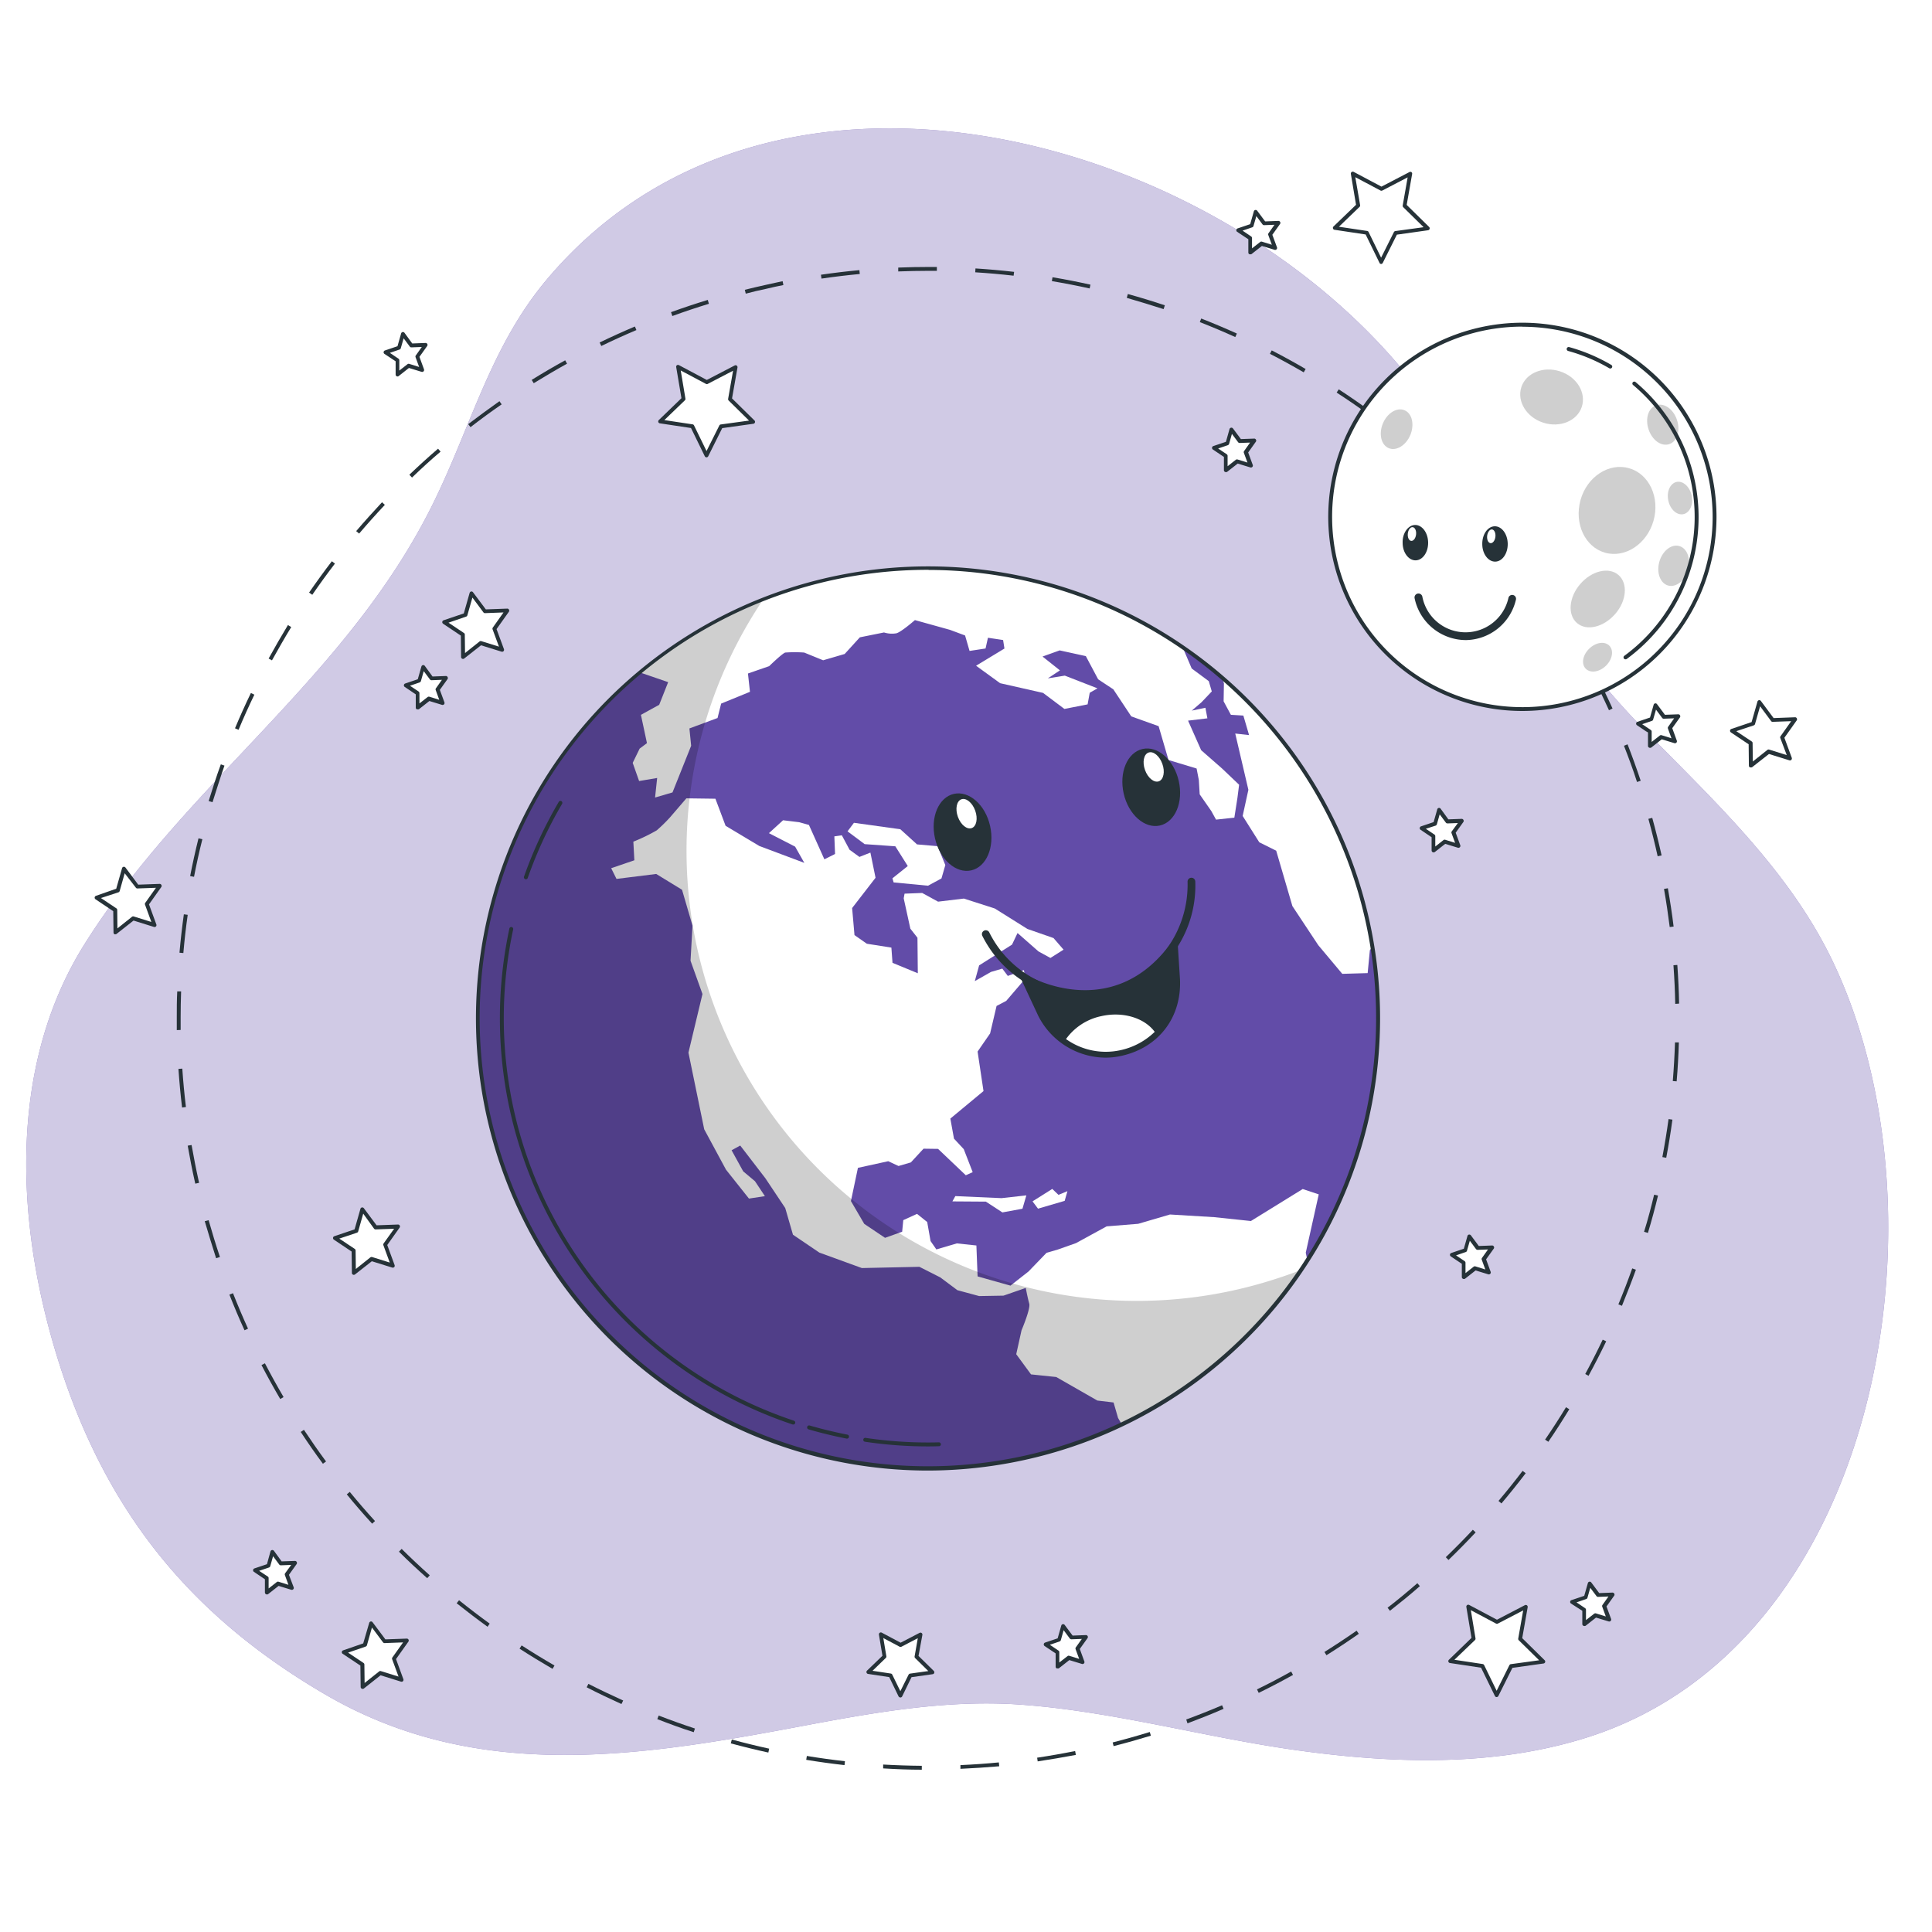 <svg class="animated" id="freepik_stories-earth-and-moon" xmlns="http://www.w3.org/2000/svg" viewBox="0 0 500 500" version="1.1" xmlns:xlink="http://www.w3.org/1999/xlink" xmlns:svgjs="http://svgjs.com/svgjs"><style>svg#freepik_stories-earth-and-moon:not(.animated) .animable {opacity: 0;}svg#freepik_stories-earth-and-moon.animated #freepik--Stars--inject-2 {animation: 3s Infinite  linear wind;animation-delay: 0s;}svg#freepik_stories-earth-and-moon.animated #freepik--Circle--inject-2 {animation: 6s Infinite  linear spin;animation-delay: 0s;}            @keyframes wind {                0% {                    transform: rotate( 0deg );                }                25% {                    transform: rotate( 1deg );                }                75% {                    transform: rotate( -1deg );                }            }                 @keyframes spin {             from {                 transform: rotate(0);               }               to {                 transform: rotate(360deg);               }         }     </style><g id="freepik--background-simple--inject-2" style="transform-origin: 247.729px 244.372px 0px;" class="animable"><path d="M383.16,127.24a210,210,0,0,0-10.85-19C326.19,37.94,202.7-.34,141.51,72.34,126.92,89.66,121.84,110.6,112,130.46c-22.32,45.19-64,72.2-90.2,114-20.27,32.44-17.57,74-6.26,109.07,12.29,38.1,33.92,64.71,68.52,84.93,38.79,22.68,80.27,16.38,122.2,8.49,18.85-3.55,38.29-7.17,57.57-5.81,24.14,1.69,48,8.52,71.92,11.84,24.9,3.46,50.74,4.27,74.73-3.25,76.83-24.1,95-137,63.44-201.73-11.18-22.9-30.14-40.57-47.74-58.5C407.2,170.2,395.56,151.26,383.16,127.24Z" style="fill: #624CA8; transform-origin: 247.729px 244.372px 0px;" id="elep54ojgq0t" class="animable"></path><g id="elzv1h4om7i1"><path d="M383.16,127.24a210,210,0,0,0-10.85-19C326.19,37.94,202.7-.34,141.51,72.34,126.92,89.66,121.84,110.6,112,130.46c-22.32,45.19-64,72.2-90.2,114-20.27,32.44-17.57,74-6.26,109.07,12.29,38.1,33.92,64.71,68.52,84.93,38.79,22.68,80.27,16.38,122.2,8.49,18.85-3.55,38.29-7.17,57.57-5.81,24.14,1.69,48,8.52,71.92,11.84,24.9,3.46,50.74,4.27,74.73-3.25,76.83-24.1,95-137,63.44-201.73-11.18-22.9-30.14-40.57-47.74-58.5C407.2,170.2,395.56,151.26,383.16,127.24Z" style="fill: rgb(255, 255, 255); opacity: 0.7; transform-origin: 247.729px 244.372px 0px;" class="animable" id="elybhk1f5078f"></path></g></g><g id="freepik--Stars--inject-2" style="transform-origin: 244.786px 241.866px 0px;" class="animable"><polygon points="190.39 95 188.93 103.28 194.93 109.17 186.6 110.34 182.85 117.86 179.16 110.31 170.85 109.06 176.9 103.22 175.51 94.94 182.93 98.88 190.39 95" style="fill: rgb(255, 255, 255); transform-origin: 182.89px 106.4px 0px;" id="elo5aztje7zmo" class="animable"></polygon><path d="M182.85,118.36h0a.5.5,0,0,1-.45-.28l-3.57-7.31-8.05-1.21a.51.51,0,0,1-.41-.34.53.53,0,0,1,.13-.51l5.86-5.66L175,95a.49.49,0,0,1,.2-.49.51.51,0,0,1,.53,0l7.19,3.82,7.22-3.75a.5.5,0,0,1,.72.53l-1.41,8,5.81,5.71a.5.5,0,0,1,.12.51.51.51,0,0,1-.4.34l-8.07,1.13-3.63,7.29A.5.5,0,0,1,182.85,118.36Zm-10.92-9.64,7.31,1.1a.47.47,0,0,1,.37.27l3.24,6.64,3.31-6.61a.47.47,0,0,1,.37-.27l7.32-1-5.27-5.19a.51.51,0,0,1-.14-.44l1.28-7.28-6.56,3.41a.47.47,0,0,1-.46,0l-6.53-3.47,1.22,7.29a.48.48,0,0,1-.15.44Z" style="fill: rgb(38, 50, 56); transform-origin: 182.878px 106.398px 0px;" id="el337mjbnbbcy" class="animable"></path><polygon points="394.87 415.83 393.41 424.11 399.4 430 391.08 431.18 387.32 438.7 383.64 431.14 375.33 429.9 381.37 424.06 379.99 415.77 387.41 419.71 394.87 415.83" style="fill: rgb(255, 255, 255); transform-origin: 387.365px 427.235px 0px;" id="el4o7otaexabn" class="animable"></polygon><path d="M387.32,439.2h0a.49.49,0,0,1-.44-.28l-3.58-7.32-8.05-1.21a.5.5,0,0,1-.4-.34.49.49,0,0,1,.13-.51l5.85-5.66-1.34-8a.5.5,0,0,1,.73-.52l7.19,3.82,7.22-3.76a.5.5,0,0,1,.73.53l-1.41,8,5.8,5.71a.51.51,0,0,1,.13.51.51.51,0,0,1-.41.34l-8.06,1.13-3.64,7.29A.5.5,0,0,1,387.32,439.2Zm-10.92-9.65,7.31,1.1a.51.51,0,0,1,.38.27l3.24,6.65,3.3-6.62a.49.49,0,0,1,.38-.27l7.32-1-5.27-5.18a.5.5,0,0,1-.14-.45l1.28-7.28-6.56,3.41a.49.49,0,0,1-.47,0l-6.52-3.47,1.21,7.29a.5.5,0,0,1-.14.45Z" style="fill: rgb(38, 50, 56); transform-origin: 387.364px 427.25px 0px;" id="elepxe1c5b92" class="animable"></path><polygon points="364.97 44.95 363.51 53.23 369.51 59.13 361.18 60.3 357.43 67.82 353.74 60.27 345.43 59.02 351.48 53.18 350.09 44.89 357.51 48.83 364.97 44.95" style="fill: rgb(255, 255, 255); transform-origin: 357.47px 56.355px 0px;" id="elxka4aabwz4g" class="animable"></polygon><path d="M357.43,68.32h0A.5.5,0,0,1,357,68l-3.57-7.32-8.05-1.21a.47.47,0,0,1-.4-.34.5.5,0,0,1,.12-.51L350.94,53l-1.34-8a.5.5,0,0,1,.73-.52l7.19,3.82,7.22-3.76a.51.51,0,0,1,.53,0,.49.49,0,0,1,.19.49l-1.41,8,5.81,5.71a.5.5,0,0,1,.12.51.51.51,0,0,1-.4.34l-8.07,1.14L357.88,68A.51.51,0,0,1,357.43,68.32Zm-10.92-9.64,7.31,1.09a.48.48,0,0,1,.37.28l3.24,6.64,3.31-6.62a.52.52,0,0,1,.37-.27l7.32-1-5.27-5.18a.52.52,0,0,1-.14-.44l1.28-7.28-6.56,3.41a.5.5,0,0,1-.46,0l-6.53-3.46L352,53.1a.49.49,0,0,1-.15.44Z" style="fill: rgb(38, 50, 56); transform-origin: 357.48px 56.37px 0px;" id="eln34va3eo6dn" class="animable"></path><polygon points="238.24 423.05 237.24 428.76 241.37 432.82 235.63 433.63 233.04 438.81 230.5 433.6 224.77 432.75 228.94 428.72 227.98 423 233.1 425.72 238.24 423.05" style="fill: rgb(255, 255, 255); transform-origin: 233.07px 430.905px 0px;" id="el684tcyb5fyp" class="animable"></polygon><path d="M233,439.31a.63.63,0,0,1-.45-.28l-2.42-5-5.47-.82a.49.49,0,0,1-.4-.34.5.5,0,0,1,.12-.51l4-3.85-.91-5.45a.5.5,0,0,1,.73-.53l4.88,2.6,4.91-2.55a.5.5,0,0,1,.72.53l-1,5.44,3.95,3.88a.52.52,0,0,1,.12.52.49.49,0,0,1-.4.33l-5.48.77L233.49,439A.51.51,0,0,1,233,439.31Zm-7.19-6.91,4.72.71a.49.49,0,0,1,.38.27l2.1,4.3,2.13-4.28a.53.53,0,0,1,.38-.27l4.73-.66-3.41-3.36a.51.51,0,0,1-.14-.44l.83-4.71-4.24,2.21a.55.55,0,0,1-.47,0l-4.22-2.25.79,4.72a.49.49,0,0,1-.15.44Z" style="fill: rgb(38, 50, 56); transform-origin: 233.02px 430.89px 0px;" id="elpingznf6eg" class="animable"></path><polygon points="103.01 317.41 99.66 322.13 101.66 327.57 96.12 325.85 91.57 329.43 91.5 323.63 86.69 320.41 92.18 318.55 93.76 312.98 97.22 317.62 103.01 317.41" style="fill: rgb(255, 255, 255); transform-origin: 94.85px 321.205px 0px;" id="elejo1y90pa3" class="animable"></polygon><path d="M91.57,329.93a.54.54,0,0,1-.22-.05.5.5,0,0,1-.28-.45L91,323.9l-4.59-3.08a.5.5,0,0,1,.12-.89l5.24-1.77,1.51-5.32a.48.48,0,0,1,.39-.35.5.5,0,0,1,.49.19l3.3,4.43,5.53-.2a.5.5,0,0,1,.43.79l-3.2,4.51,1.9,5.19a.5.5,0,0,1-.1.52.49.49,0,0,1-.51.13l-5.28-1.64-4.35,3.41A.51.51,0,0,1,91.57,329.93Zm-3.76-9.38,4,2.67a.5.5,0,0,1,.22.41l.06,4.78,3.76-3a.52.52,0,0,1,.45-.09l4.57,1.43-1.65-4.49a.5.5,0,0,1,.06-.46L102,318l-4.78.17a.52.52,0,0,1-.42-.2L94,314.09l-1.3,4.6a.5.5,0,0,1-.32.33Z" style="fill: rgb(38, 50, 56); transform-origin: 94.85px 321.206px 0px;" id="elcqxi6k9nwc" class="animable"></path><polygon points="464.56 186.08 461.2 190.81 463.2 196.25 457.67 194.52 453.11 198.1 453.04 192.31 448.23 189.08 453.72 187.22 455.31 181.65 458.77 186.3 464.56 186.08" style="fill: rgb(255, 255, 255); transform-origin: 456.395px 189.875px 0px;" id="elbdcvclt1snb" class="animable"></polygon><path d="M453.11,198.6a.5.5,0,0,1-.21,0,.49.49,0,0,1-.29-.45l-.06-5.53-4.6-3.08a.49.49,0,0,1-.21-.48.49.49,0,0,1,.33-.41l5.24-1.77,1.52-5.32a.48.48,0,0,1,.39-.35.5.5,0,0,1,.49.19l3.3,4.44,5.53-.21a.47.47,0,0,1,.46.26.51.51,0,0,1,0,.53l-3.2,4.51,1.91,5.19a.52.52,0,0,1-.11.52.48.48,0,0,1-.51.13l-5.28-1.64-4.35,3.41A.51.51,0,0,1,453.11,198.6Zm-3.76-9.37,4,2.66a.48.48,0,0,1,.22.41l.06,4.78,3.76-3a.51.51,0,0,1,.46-.09l4.56,1.43L460.74,191a.47.47,0,0,1,.06-.46l2.76-3.9-4.78.17a.45.45,0,0,1-.42-.2l-2.85-3.83-1.31,4.6a.5.5,0,0,1-.32.34Z" style="fill: rgb(38, 50, 56); transform-origin: 456.404px 189.906px 0px;" id="elpw7cxj9jl6e" class="animable"></path><polygon points="131.27 158.01 127.92 162.73 129.92 168.17 124.39 166.45 119.83 170.03 119.76 164.23 114.95 161 120.44 159.15 122.02 153.58 125.48 158.22 131.27 158.01" style="fill: rgb(255, 255, 255); transform-origin: 123.11px 161.805px 0px;" id="elb7dcg6r7h3s" class="animable"></polygon><path d="M119.83,170.53a.59.59,0,0,1-.22-.05.51.51,0,0,1-.28-.45l-.06-5.53-4.6-3.08a.51.51,0,0,1,.12-.89l5.24-1.77,1.51-5.32a.53.53,0,0,1,.39-.36.49.49,0,0,1,.49.2l3.31,4.43,5.53-.2a.46.46,0,0,1,.45.26.51.51,0,0,1,0,.53l-3.2,4.51,1.91,5.19a.52.52,0,0,1-.11.52.49.49,0,0,1-.51.13L124.49,167l-4.35,3.42A.51.51,0,0,1,119.83,170.53Zm-3.76-9.38,4,2.67a.48.48,0,0,1,.22.41l.06,4.78,3.76-3a.5.5,0,0,1,.46-.08l4.56,1.42-1.65-4.48a.53.53,0,0,1,.07-.47l2.76-3.9-4.78.18a.49.49,0,0,1-.42-.2l-2.85-3.83-1.31,4.6a.48.48,0,0,1-.32.33Z" style="fill: rgb(38, 50, 56); transform-origin: 123.122px 161.801px 0px;" id="el7cvz1a1sy2b" class="animable"></path><polygon points="105.28 424.56 101.93 429.28 103.92 434.72 98.39 433 93.84 436.57 93.77 430.78 88.96 427.55 94.45 425.7 96.03 420.13 99.49 424.77 105.28 424.56" style="fill: rgb(255, 255, 255); transform-origin: 97.12px 428.35px 0px;" id="el488t2e48zw4" class="animable"></polygon><path d="M93.84,437.08a.54.54,0,0,1-.22-.05.51.51,0,0,1-.28-.45l-.07-5.53L88.68,428a.5.5,0,0,1,.12-.89L94,425.31,95.55,420a.51.51,0,0,1,.39-.36.49.49,0,0,1,.49.2l3.31,4.43,5.52-.2a.5.5,0,0,1,.43.79l-3.2,4.51,1.9,5.19a.5.5,0,0,1-.1.52.49.49,0,0,1-.51.13l-5.28-1.65L94.15,437A.51.51,0,0,1,93.84,437.08Zm-3.76-9.38,4,2.67a.5.5,0,0,1,.22.41l.06,4.78,3.76-3a.48.48,0,0,1,.45-.08l4.57,1.42-1.65-4.48a.52.52,0,0,1,.06-.47l2.77-3.9-4.78.18a.5.5,0,0,1-.42-.2l-2.86-3.83-1.3,4.6a.52.52,0,0,1-.32.33Z" style="fill: rgb(38, 50, 56); transform-origin: 97.121px 428.356px 0px;" id="elm6vzc8yn94q" class="animable"></path><polygon points="41.32 229.27 37.97 234 39.96 239.43 34.43 237.71 29.88 241.29 29.81 235.49 25 232.26 30.48 230.41 32.07 224.84 35.53 229.48 41.32 229.27" style="fill: rgb(255, 255, 255); transform-origin: 33.16px 233.065px 0px;" id="el4e4y1yhritx" class="animable"></polygon><path d="M29.88,241.79a.54.54,0,0,1-.22,0,.5.5,0,0,1-.28-.45l-.07-5.53-4.59-3.08a.5.5,0,0,1,.12-.89L30.08,230l1.51-5.32a.5.5,0,0,1,.88-.16l3.3,4.43,5.53-.2a.49.49,0,0,1,.46.26.51.51,0,0,1,0,.53l-3.2,4.51,1.9,5.19a.5.5,0,0,1-.1.52.5.5,0,0,1-.52.13l-5.28-1.65-4.35,3.42A.5.5,0,0,1,29.88,241.79Zm-3.76-9.38,4,2.67a.5.5,0,0,1,.22.41l.05,4.78,3.76-3a.48.48,0,0,1,.46-.09l4.56,1.42-1.64-4.48a.5.5,0,0,1,.06-.46l2.77-3.9-4.78.17a.48.48,0,0,1-.42-.2L32.27,226l-1.3,4.6a.5.5,0,0,1-.32.33Z" style="fill: rgb(38, 50, 56); transform-origin: 33.166px 233.061px 0px;" id="eluvl90sryl4" class="animable"></path><polygon points="386.13 322.83 383.99 325.84 385.26 329.31 381.73 328.21 378.82 330.5 378.78 326.8 375.71 324.74 379.21 323.56 380.22 320 382.43 322.96 386.13 322.83" style="fill: rgb(255, 255, 255); transform-origin: 380.92px 325.25px 0px;" id="el8nw7evw78ox" class="animable"></polygon><path d="M378.82,331a.5.5,0,0,1-.21-.05.49.49,0,0,1-.29-.45l0-3.43-2.85-1.91a.53.53,0,0,1-.22-.49.51.51,0,0,1,.34-.4l3.25-1.1.94-3.31a.48.48,0,0,1,.39-.35.51.51,0,0,1,.49.19l2.05,2.76,3.44-.13a.5.5,0,0,1,.45.26.49.49,0,0,1,0,.53l-2,2.8,1.18,3.22a.5.5,0,0,1-.11.52.49.49,0,0,1-.51.13l-3.28-1-2.7,2.12A.51.51,0,0,1,378.82,331Zm-2-6.11,2.23,1.49a.53.53,0,0,1,.22.41l0,2.69,2.11-1.66a.5.5,0,0,1,.46-.08l2.56.8-.92-2.52a.49.49,0,0,1,.06-.47l1.55-2.19-2.68.1a.53.53,0,0,1-.42-.2l-1.6-2.15-.74,2.58a.48.48,0,0,1-.32.34Z" style="fill: rgb(38, 50, 56); transform-origin: 380.962px 325.253px 0px;" id="elgfzwrnx4wl" class="animable"></path><polygon points="281 423.61 278.86 426.63 280.13 430.1 276.61 429 273.7 431.28 273.65 427.58 270.58 425.52 274.09 424.34 275.1 420.78 277.31 423.75 281 423.61" style="fill: rgb(255, 255, 255); transform-origin: 275.79px 426.03px 0px;" id="elr6dqsgibjms" class="animable"></polygon><path d="M273.7,431.78a.54.54,0,0,1-.22,0,.49.49,0,0,1-.28-.44l0-3.44-2.86-1.91a.51.51,0,0,1-.21-.48.49.49,0,0,1,.33-.41l3.26-1.1.94-3.31a.48.48,0,0,1,.39-.35.51.51,0,0,1,.49.19l2.05,2.76,3.43-.13a.5.5,0,0,1,.43.79l-2,2.8,1.18,3.23a.48.48,0,0,1-.1.51.51.51,0,0,1-.51.14l-3.28-1-2.7,2.12A.51.51,0,0,1,273.7,431.78Zm-2-6.11,2.23,1.5a.48.48,0,0,1,.22.41l0,2.68,2.12-1.66a.48.48,0,0,1,.45-.08l2.57.8-.93-2.52a.53.53,0,0,1,.06-.46l1.56-2.19-2.69.1a.55.55,0,0,1-.42-.2l-1.6-2.16-.73,2.58a.52.52,0,0,1-.32.34Z" style="fill: rgb(38, 50, 56); transform-origin: 275.835px 426.064px 0px;" id="el5wgypiyjj0r" class="animable"></path><polygon points="76.37 404.47 74.23 407.48 75.5 410.95 71.97 409.85 69.06 412.14 69.02 408.44 65.95 406.38 69.45 405.2 70.47 401.64 72.67 404.61 76.37 404.47" style="fill: rgb(255, 255, 255); transform-origin: 71.16px 406.89px 0px;" id="ellnbxslywxza" class="animable"></polygon><path d="M69.06,412.64a.54.54,0,0,1-.21-.05.53.53,0,0,1-.29-.45l0-3.43-2.85-1.92a.5.5,0,0,1,.12-.88l3.26-1.1L70,401.5a.51.51,0,0,1,.39-.35.53.53,0,0,1,.5.19l2,2.75,3.43-.12a.49.49,0,0,1,.46.26.51.51,0,0,1,0,.53l-2,2.8L76,410.78a.48.48,0,0,1-.11.52.49.49,0,0,1-.51.13l-3.28-1-2.7,2.12A.51.51,0,0,1,69.06,412.64Zm-2-6.11L69.3,408a.47.47,0,0,1,.22.4l0,2.69,2.11-1.66a.51.51,0,0,1,.46-.08l2.56.8-.92-2.52a.52.52,0,0,1,.06-.47L75.37,405l-2.68.1a.49.49,0,0,1-.42-.2l-1.6-2.15-.73,2.58a.51.51,0,0,1-.33.34Z" style="fill: rgb(38, 50, 56); transform-origin: 71.176px 406.892px 0px;" id="el50gdu63snje" class="animable"></path><polygon points="115.4 175.4 113.27 178.42 114.54 181.89 111.01 180.79 108.1 183.07 108.06 179.38 104.99 177.32 108.49 176.13 109.5 172.57 111.71 175.54 115.4 175.4" style="fill: rgb(255, 255, 255); transform-origin: 110.195px 177.82px 0px;" id="elo08hnb5q9z9" class="animable"></polygon><path d="M108.1,183.57a.44.44,0,0,1-.22,0,.49.49,0,0,1-.28-.44l0-3.43-2.85-1.92a.49.49,0,0,1-.22-.48.51.51,0,0,1,.34-.41l3.25-1.1.94-3.3a.51.51,0,0,1,.39-.36.49.49,0,0,1,.49.2l2,2.75,3.43-.13a.47.47,0,0,1,.46.27.49.49,0,0,1,0,.52l-2,2.8,1.19,3.23a.52.52,0,0,1-.11.52.53.53,0,0,1-.51.13l-3.28-1-2.7,2.12A.5.5,0,0,1,108.1,183.57Zm-2-6.1,2.23,1.49a.55.55,0,0,1,.22.41l0,2.68,2.11-1.65a.51.51,0,0,1,.46-.09l2.56.8-.92-2.52a.48.48,0,0,1,.06-.46l1.55-2.19-2.68.1a.5.5,0,0,1-.42-.2l-1.61-2.15-.73,2.58a.54.54,0,0,1-.32.34Z" style="fill: rgb(38, 50, 56); transform-origin: 110.215px 177.853px 0px;" id="elua47fgqx88e" class="animable"></path><polygon points="417.27 412.63 415.13 415.65 416.41 419.12 412.88 418.02 409.97 420.3 409.93 416.61 406.86 414.55 410.36 413.36 411.37 409.81 413.58 412.77 417.27 412.63" style="fill: rgb(255, 255, 255); transform-origin: 412.065px 415.055px 0px;" id="el09ldfdfz4ai6" class="animable"></polygon><path d="M410,420.8a.44.44,0,0,1-.22-.05.49.49,0,0,1-.28-.44l0-3.44L406.58,415a.51.51,0,0,1-.22-.48.48.48,0,0,1,.34-.41L410,413l.94-3.3a.51.51,0,0,1,.39-.36.5.5,0,0,1,.49.2l2.05,2.75,3.43-.13a.53.53,0,0,1,.46.26.51.51,0,0,1,0,.53l-2,2.8,1.19,3.23a.5.5,0,0,1-.11.51.51.51,0,0,1-.51.14l-3.28-1-2.7,2.12A.5.5,0,0,1,410,420.8Zm-2-6.11,2.22,1.5a.51.51,0,0,1,.23.41l0,2.68,2.11-1.65a.54.54,0,0,1,.46-.09l2.56.8-.92-2.52a.48.48,0,0,1,.06-.46l1.55-2.19-2.68.1a.49.49,0,0,1-.42-.2l-1.61-2.15-.73,2.58a.5.5,0,0,1-.32.33Z" style="fill: rgb(38, 50, 56); transform-origin: 412.095px 415.072px 0px;" id="el1bor5kit1rr" class="animable"></path><polygon points="330.88 57.63 328.74 60.65 330.01 64.12 326.48 63.02 323.57 65.3 323.53 61.61 320.46 59.55 323.96 58.36 324.97 54.8 327.18 57.77 330.88 57.63" style="fill: rgb(255, 255, 255); transform-origin: 325.67px 60.05px 0px;" id="elzcglghkb7xe" class="animable"></polygon><path d="M323.57,65.8a.38.38,0,0,1-.21,0,.48.48,0,0,1-.29-.44l0-3.44L320.18,60a.5.5,0,0,1,.12-.89l3.25-1.1.94-3.3a.49.49,0,0,1,.88-.16l2.05,2.75,3.44-.13a.51.51,0,0,1,.42.79l-2,2.8L330.48,64a.5.5,0,0,1-.11.52.51.51,0,0,1-.51.13l-3.28-1-2.7,2.12A.5.5,0,0,1,323.57,65.8Zm-2-6.11,2.23,1.5a.52.52,0,0,1,.22.41l0,2.68,2.11-1.65a.48.48,0,0,1,.46-.09l2.56.8-.92-2.52a.48.48,0,0,1,.06-.46l1.55-2.19-2.68.1a.49.49,0,0,1-.42-.2l-1.6-2.15-.74,2.58a.46.46,0,0,1-.32.33Z" style="fill: rgb(38, 50, 56); transform-origin: 325.661px 60.076px 0px;" id="elo0abwpij7s" class="animable"></path><polygon points="378.29 212.42 376.15 215.44 377.43 218.91 373.9 217.81 370.99 220.09 370.94 216.4 367.87 214.34 371.38 213.15 372.39 209.6 374.6 212.56 378.29 212.42" style="fill: rgb(255, 255, 255); transform-origin: 373.08px 214.845px 0px;" id="el2pjhhutvucx" class="animable"></polygon><path d="M371,220.59a.44.44,0,0,1-.22-.05.49.49,0,0,1-.28-.44l0-3.43-2.85-1.92a.48.48,0,0,1-.22-.48.49.49,0,0,1,.33-.41l3.26-1.1.94-3.3a.49.49,0,0,1,.88-.16l2,2.75,3.43-.13a.5.5,0,0,1,.46.27.49.49,0,0,1,0,.52l-2,2.8,1.19,3.23a.52.52,0,0,1-.11.52.51.51,0,0,1-.51.13l-3.28-1-2.7,2.12A.5.5,0,0,1,371,220.59Zm-2-6.1,2.23,1.49a.49.49,0,0,1,.22.41l0,2.69,2.11-1.66a.51.51,0,0,1,.46-.09l2.56.8-.93-2.52a.51.51,0,0,1,.07-.46L377.3,213l-2.69.1a.5.5,0,0,1-.42-.2l-1.6-2.15-.73,2.58a.54.54,0,0,1-.32.34Z" style="fill: rgb(38, 50, 56); transform-origin: 373.115px 214.84px 0px;" id="elp33u2v9cvnb" class="animable"></path><polygon points="324.55 114 322.41 117.02 323.68 120.49 320.15 119.39 317.25 121.67 317.2 117.98 314.13 115.92 317.63 114.73 318.64 111.18 320.85 114.14 324.55 114" style="fill: rgb(255, 255, 255); transform-origin: 319.34px 116.425px 0px;" id="el9yr1c1dy65l" class="animable"></polygon><path d="M317.25,122.18a.54.54,0,0,1-.22-.05.51.51,0,0,1-.28-.45l0-3.43-2.86-1.92a.49.49,0,0,1-.21-.48.49.49,0,0,1,.33-.41l3.26-1.1.93-3.3a.51.51,0,0,1,.4-.35.5.5,0,0,1,.49.19l2.05,2.75,3.43-.12a.47.47,0,0,1,.46.26.49.49,0,0,1,0,.52l-2,2.81,1.18,3.22a.5.5,0,0,1-.62.65l-3.27-1-2.71,2.12A.48.48,0,0,1,317.25,122.18Zm-2-6.11,2.23,1.49a.49.49,0,0,1,.22.41l0,2.69,2.11-1.66a.51.51,0,0,1,.46-.09l2.57.8-.93-2.52a.51.51,0,0,1,.06-.46l1.55-2.19-2.68.1a.48.48,0,0,1-.42-.2l-1.6-2.15-.73,2.58a.54.54,0,0,1-.32.34Z" style="fill: rgb(38, 50, 56); transform-origin: 319.39px 116.434px 0px;" id="elmpvp8vb2oj" class="animable"></path><polygon points="110.19 89.26 108.06 92.28 109.33 95.75 105.8 94.65 102.89 96.93 102.85 93.23 99.78 91.17 103.28 89.99 104.29 86.43 106.5 89.4 110.19 89.26" style="fill: rgb(255, 255, 255); transform-origin: 104.985px 91.68px 0px;" id="elocvent60h" class="animable"></polygon><path d="M102.89,97.43a.38.38,0,0,1-.21-.05.48.48,0,0,1-.29-.44l0-3.44L99.5,91.59a.5.5,0,0,1,.12-.89l3.25-1.1.94-3.3a.49.49,0,0,1,.88-.16l2,2.75,3.44-.13a.5.5,0,0,1,.42.79l-2,2.8,1.18,3.23a.52.52,0,0,1-.11.52.53.53,0,0,1-.51.13l-3.28-1-2.7,2.13A.5.5,0,0,1,102.89,97.43Zm-2-6.11,2.23,1.5a.5.5,0,0,1,.22.41l0,2.68,2.11-1.65a.48.48,0,0,1,.46-.09l2.56.8-.92-2.52a.48.48,0,0,1,.06-.46l1.55-2.19-2.68.1a.49.49,0,0,1-.42-.2l-1.6-2.15-.74,2.58a.46.46,0,0,1-.32.33Z" style="fill: rgb(38, 50, 56); transform-origin: 104.96px 91.679px 0px;" id="elowslumb0wtm" class="animable"></path><polygon points="434.28 185.36 432.15 188.38 433.42 191.85 429.89 190.75 426.98 193.03 426.94 189.34 423.87 187.28 427.37 186.09 428.38 182.53 430.59 185.5 434.28 185.36" style="fill: rgb(255, 255, 255); transform-origin: 429.075px 187.78px 0px;" id="elktis4tglts8" class="animable"></polygon><path d="M427,193.53a.44.44,0,0,1-.22-.05.49.49,0,0,1-.28-.44l0-3.44-2.85-1.91a.5.5,0,0,1,.12-.89l3.25-1.1.94-3.3a.49.49,0,0,1,.88-.16l2.05,2.75,3.44-.13a.49.49,0,0,1,.45.26.51.51,0,0,1,0,.53l-2,2.8,1.18,3.23a.52.52,0,0,1-.11.52.53.53,0,0,1-.51.13l-3.28-1-2.7,2.12A.5.5,0,0,1,427,193.53Zm-2-6.11,2.23,1.5a.52.52,0,0,1,.22.41l0,2.68,2.11-1.65a.48.48,0,0,1,.46-.09l2.56.8-.92-2.52a.48.48,0,0,1,.06-.46l1.55-2.19-2.68.1a.49.49,0,0,1-.42-.2l-1.6-2.15-.74,2.58a.46.46,0,0,1-.32.33Z" style="fill: rgb(38, 50, 56); transform-origin: 429.141px 187.782px 0px;" id="el44rcpl7cr2z" class="animable"></path></g><g id="freepik--Circle--inject-2" style="transform-origin: 240.15px 263.545px 0px;" class="animable"><path d="M238.56,458c-3.33,0-6.69-.14-10-.34l0-1c3.31.19,6.66.3,10,.33Zm10-.19,0-1c3.31-.15,6.65-.38,9.94-.7l.1,1C255.27,457.39,251.91,457.62,248.58,457.77Zm-30-1c-3.31-.37-6.64-.83-9.91-1.37l.16-1c3.26.53,6.57,1,9.86,1.36Zm50-.92-.15-1c3.27-.49,6.58-1.07,9.83-1.72l.19,1C275.14,454.78,271.82,455.36,268.53,455.85Zm-69.71-2.33c-3.25-.71-6.52-1.51-9.72-2.38l.26-1c3.19.87,6.44,1.67,9.67,2.37Zm89.36-1.62-.25-1c3.2-.81,6.43-1.72,9.6-2.7l.29.95C294.64,450.17,291.4,451.08,288.18,451.9Zm-108.67-3.65c-3.17-1-6.34-2.18-9.43-3.38l.36-.93c3.07,1.19,6.23,2.32,9.38,3.36ZM307.32,446,307,445c3.11-1.14,6.23-2.38,9.27-3.68l.39.92C313.58,443.59,310.44,444.83,307.32,446Zm-146.49-5c-3-1.36-6.08-2.82-9-4.33l.45-.89c2.94,1.5,6,2.95,9,4.31Zm164.92-2.89-.44-.9c3-1.45,5.94-3,8.84-4.62l.48.88C331.72,435.1,328.73,436.66,325.75,438.12ZM143,431.9c-2.88-1.67-5.76-3.43-8.54-5.23l.54-.84c2.77,1.79,5.63,3.54,8.5,5.2Zm200.29-3.52-.53-.85c2.81-1.76,5.61-3.61,8.33-5.51l.57.81C348.92,424.74,346.11,426.61,343.28,428.38ZM126.18,421c-2.7-1.95-5.39-4-8-6.08l.62-.78c2.58,2.07,5.25,4.11,7.93,6.05Zm233.54-4.13-.62-.79c2.61-2,5.21-4.18,7.71-6.35l.65.76C365,412.67,362.34,414.81,359.72,416.87Zm-249.16-8.44c-2.49-2.22-5-4.53-7.31-6.86l.7-.72c2.35,2.33,4.8,4.63,7.27,6.84Zm264.31-4.71-.7-.72c2.39-2.3,4.75-4.69,7-7.1l.73.68C379.63,399,377.26,401.41,374.87,403.72ZM96.31,394.33c-2.25-2.47-4.46-5-6.56-7.59l.77-.64c2.1,2.56,4.29,5.1,6.53,7.55Zm292.26-5.24-.76-.65c2.14-2.53,4.24-5.15,6.24-7.78l.8.61C392.84,383.91,390.73,386.54,388.57,389.09Zm-305-10.27c-2-2.68-3.91-5.45-5.74-8.23l.83-.55c1.83,2.76,3.75,5.52,5.72,8.19Zm317.13-5.69-.83-.56c1.87-2.73,3.69-5.55,5.41-8.38l.85.52C404.41,367.55,402.58,370.39,400.71,373.13ZM72.53,362.07c-1.69-2.88-3.32-5.83-4.86-8.79l.89-.46c1.53,2.94,3.15,5.88,4.83,8.74Zm338.61-6-.88-.48c1.58-2.92,3.1-5.91,4.52-8.89l.9.43C414.26,350.08,412.73,353.09,411.14,356ZM63.28,344.27c-1.38-3-2.69-6.13-3.91-9.22l.93-.37c1.21,3.08,2.52,6.16,3.89,9.18Zm356.48-6.33-.92-.38c1.27-3.05,2.47-6.18,3.58-9.3l.95.34C422.25,331.73,421,334.88,419.76,337.94ZM55.93,325.63c-1-3.15-2-6.37-2.94-9.58l1-.27c.9,3.19,1.88,6.4,2.93,9.53Zm370.55-6.55-1-.29c1-3.17,1.83-6.4,2.61-9.61l1,.24C428.32,312.64,427.44,315.9,426.48,319.08ZM50.54,306.33l-.15-.66c-.68-3-1.28-6.12-1.81-9.17l1-.17c.53,3,1.13,6.11,1.8,9.12l.15.66Zm380.68-6.7-1-.18c.61-3.25,1.15-6.55,1.6-9.83l1,.14C432.38,293.05,431.84,296.37,431.22,299.63Zm-384.1-13c-.4-3.31-.71-6.67-.94-10l1-.07c.22,3.3.54,6.64.94,9.93Zm386.8-6.78-1-.08c.27-3.3.46-6.65.57-10l1,0C434.39,273.13,434.2,276.5,433.92,279.81ZM45.75,266.59c0-1.08,0-2.16,0-3.25,0-2.25,0-4.53.12-6.77l1,0c-.08,2.23-.12,4.5-.12,6.74q0,1.62,0,3.24Zm387.8-6.79c-.06-3.3-.22-6.66-.46-10l1-.07c.24,3.32.4,6.69.46,10ZM47.45,246.65l-1-.09c.29-3.31.67-6.65,1.13-9.94l1,.14C48.11,240,47.74,243.36,47.45,246.65Zm384.67-6.73c-.41-3.27-.9-6.59-1.48-9.86l1-.18c.58,3.29,1.09,6.63,1.49,9.91Zm-381.91-13-1-.19c.63-3.26,1.36-6.55,2.16-9.77l1,.24C51.55,220.42,50.83,223.7,50.21,226.94ZM429,221.6c-.71-3.23-1.52-6.49-2.4-9.68l1-.26c.88,3.2,1.7,6.47,2.42,9.72Zm-374-14-1-.29c1-3.18,2-6.38,3.15-9.5l.94.33C57,201.27,56,204.45,55,207.61Zm368.66-5.22c-1-3.14-2.18-6.3-3.38-9.38l.93-.37c1.21,3.11,2.35,6.28,3.4,9.43ZM61.74,188.87l-.92-.39c1.28-3.06,2.66-6.13,4.11-9.13l.9.43C64.39,182.77,63,185.82,61.74,188.87Zm354.66-5.06c-1.36-3-2.82-6-4.33-9l.89-.46c1.52,3,3,6,4.36,9Zm-346-12.9-.88-.48c1.6-2.92,3.29-5.83,5-8.67l.85.53C73.65,165.1,72,168,70.38,170.91Zm336.89-4.83c-1.67-2.87-3.44-5.73-5.25-8.5l.83-.55c1.83,2.79,3.6,5.66,5.28,8.54ZM80.82,153.93l-.83-.57c1.89-2.74,3.87-5.47,5.89-8.11l.8.61C84.67,148.48,82.7,151.2,80.82,153.93Zm315.51-4.56c-2-2.67-4-5.33-6.1-7.9l.77-.63c2.1,2.58,4.17,5.25,6.14,7.94ZM92.94,138.09l-.76-.64c2.16-2.54,4.41-5,6.69-7.47l.73.68C97.33,133.07,95.09,135.57,92.94,138.09Zm290.79-4.19c-2.23-2.46-4.54-4.89-6.89-7.22l.71-.71c2.35,2.35,4.68,4.79,6.92,7.26Zm-277.1-10.31-.69-.73c2.41-2.3,4.91-4.57,7.43-6.74l.65.76C111.51,119,109,121.3,106.63,123.59Zm263-3.77c-2.47-2.22-5-4.4-7.59-6.48l.63-.78c2.58,2.1,5.15,4.29,7.63,6.51Zm-247.85-9.26-.61-.79c2.63-2,5.35-4,8.09-5.94l.57.82C127.08,106.54,124.37,108.53,121.75,110.56Zm232.35-3.3c-2.67-2-5.43-3.85-8.21-5.66l.55-.84c2.79,1.82,5.56,3.73,8.25,5.69Zm-216-8.09-.53-.85c2.83-1.76,5.75-3.47,8.67-5.07l.48.87C143.86,95.72,141,97.42,138.14,99.17Zm199.27-2.81c-2.86-1.66-5.8-3.28-8.74-4.79l.46-.89c2.95,1.52,5.91,3.14,8.78,4.82ZM155.62,89.54l-.44-.9c3-1.45,6.06-2.84,9.13-4.14l.39.92C161.65,86.71,158.59,88.1,155.62,89.54Zm164.07-2.31c-3-1.36-6.11-2.67-9.18-3.87l.36-.93c3.09,1.21,6.2,2.52,9.23,3.89ZM174,81.79l-.34-1c3.12-1.13,6.32-2.2,9.51-3.17l.29,1C180.27,79.6,177.09,80.66,174,81.79ZM301.14,80c-3.14-1-6.35-2-9.53-2.91l.27-1c3.19.88,6.42,1.87,9.58,2.92ZM193,76l-.24-1c1.73-.43,3.48-.85,5.22-1.23q2.28-.51,4.56-1l.2,1c-1.52.3-3,.62-4.55,1C196.51,75.11,194.76,75.53,193,76ZM282,74.65c-3.23-.71-6.52-1.35-9.78-1.9l.17-1c3.27.55,6.58,1.2,9.82,1.92ZM212.6,72.1l-.14-1c3.3-.48,6.65-.88,9.95-1.19l.1,1C219.22,71.22,215.88,71.62,212.6,72.1Zm49.72-.75c-3.29-.38-6.63-.67-9.93-.88l.06-1c3.32.21,6.68.51,10,.89Zm-29.86-1.1,0-1c2.66-.11,5.38-.16,8-.16h2v1h-2.09C237.72,70.09,235.07,70.15,232.46,70.25Z" style="fill: rgb(38, 50, 56); transform-origin: 240.15px 263.545px 0px;" id="elyxvd2fi4uc" class="animable"></path></g><g id="freepik--Moon--inject-2" style="transform-origin: 393.989px 133.759px 0px;" class="animable"><circle cx="394.03" cy="133.8" r="49.73" style="fill: rgb(255, 255, 255); transform-origin: 394.03px 133.8px 0px;" id="el5zxdgbzjqza" class="animable"></circle><path d="M394,184a50.24,50.24,0,1,1,50.23-50.23A50.28,50.28,0,0,1,394,184Zm0-99.47a49.24,49.24,0,1,0,49.23,49.24A49.29,49.29,0,0,0,394,84.56Z" style="fill: rgb(38, 50, 56); transform-origin: 393.989px 133.759px 0px;" id="el77nj25scq0r" class="animable"></path><path d="M383.61,140.82c0,2.53,1.54,4.56,3.36,4.53s3.27-2.1,3.23-4.63-1.55-4.55-3.37-4.52S383.57,138.3,383.61,140.82Z" style="fill: rgb(38, 50, 56); transform-origin: 386.905px 140.775px 0px;" id="elffo0q2hij1q" class="animable"></path><path d="M384.87,138.68c-.1,1,.29,1.83.88,1.89s1.15-.68,1.26-1.66-.29-1.83-.88-1.89S385,137.7,384.87,138.68Z" style="fill: rgb(255, 255, 255); transform-origin: 385.941px 138.795px 0px;" id="elrc3v4xoxxsh" class="animable"></path><path d="M363,140.49c0,2.53,1.55,4.56,3.37,4.53s3.27-2.1,3.23-4.63-1.55-4.55-3.37-4.53S362.91,138,363,140.49Z" style="fill: rgb(38, 50, 56); transform-origin: 366.298px 140.44px 0px;" id="elddim9gqwcf7" class="animable"></path><path d="M364.34,138.09c-.1,1,.29,1.83.88,1.89s1.15-.68,1.26-1.66-.29-1.83-.88-1.89S364.44,137.11,364.34,138.09Z" style="fill: rgb(255, 255, 255); transform-origin: 365.411px 138.205px 0px;" id="elo6no8qveexa" class="animable"></path><path d="M379.24,165.65a13.59,13.59,0,0,1-13.14-10.82,1,1,0,0,1,2-.42,11.38,11.38,0,0,0,22.3.25,1,1,0,0,1,1.94.46,13.5,13.5,0,0,1-12.85,10.53Z" style="fill: rgb(38, 50, 56); transform-origin: 379.215px 159.624px 0px;" id="eldtnntmrdk7" class="animable"></path><g id="elklajiqsgv8n"><path d="M427.92,134.8c-1.73,6-7.35,9.72-12.56,8.23s-8-7.59-6.32-13.63,7.35-9.72,12.56-8.23S429.64,128.76,427.92,134.8Z" style="opacity: 0.19; transform-origin: 418.488px 132.099px 0px;" class="animable" id="elitq3mzksnul"></path></g><g id="el9l6qr0mloog"><path d="M418,158.91c-3,3.43-7.38,4.48-9.88,2.33s-2.11-6.68.86-10.11,7.38-4.48,9.87-2.33S421,155.48,418,158.91Z" style="opacity: 0.19; transform-origin: 413.49px 155.02px 0px;" class="animable" id="el1ghgimxy8s1"></path></g><g id="elgi4dc8gq7ps"><path d="M399.37,109.38c-4.31-1.4-6.84-5.51-5.65-9.18s5.66-5.5,10-4.1,6.84,5.51,5.65,9.18S403.68,110.79,399.37,109.38Z" style="opacity: 0.19; transform-origin: 401.546px 102.742px 0px;" class="animable" id="elgkbs5efs7xs"></path></g><g id="el88npqv0dvl6"><path d="M436.85,147.48c-.81,2.82-3.12,4.64-5.16,4.05s-3.05-3.34-2.25-6.16,3.12-4.64,5.17-4.05S437.66,144.66,436.85,147.48Z" style="opacity: 0.19; transform-origin: 433.148px 146.425px 0px;" class="animable" id="eleqkmonacran"></path></g><g id="el8sc2a7p7nlp"><path d="M415.61,172.3c-1.69,1.64-4,2-5.22.76s-.79-3.55.9-5.19,4-2,5.21-.76S417.29,170.66,415.61,172.3Z" style="opacity: 0.19; transform-origin: 413.443px 170.085px 0px;" class="animable" id="elaeptrf611ts"></path></g><g id="elg9lq32fvstt"><path d="M437.81,128.28c.48,2.3-.5,4.45-2.17,4.79s-3.41-1.24-3.89-3.55.5-4.45,2.17-4.8S437.34,126,437.81,128.28Z" style="opacity: 0.19; transform-origin: 434.78px 128.894px 0px;" class="animable" id="elpiya6z7vcjg"></path></g><g id="elvzz7ltbmhjq"><path d="M365,112.56c-1.13,2.71-3.64,4.24-5.6,3.42s-2.64-3.68-1.51-6.39,3.64-4.24,5.6-3.42S366.1,109.85,365,112.56Z" style="opacity: 0.19; transform-origin: 361.438px 111.075px 0px;" class="animable" id="elro44op43be"></path></g><g id="elrbgxwkchwgn"><path d="M434,108.68c.93,2.78.05,5.58-2,6.26s-4.41-1-5.35-3.81-.05-5.59,2-6.26S433.08,105.9,434,108.68Z" style="opacity: 0.19; transform-origin: 430.323px 109.907px 0px;" class="animable" id="elqn7b2yqtbq"></path></g><path d="M420.67,170.63a.51.51,0,0,1-.4-.2.5.5,0,0,1,.1-.7,44.57,44.57,0,0,0,2.31-70.06.5.5,0,1,1,.64-.76A45.57,45.57,0,0,1,421,170.54.55.55,0,0,1,420.67,170.63Z" style="fill: rgb(38, 50, 56); transform-origin: 429.881px 134.692px 0px;" id="elr5hgsh8j21a" class="animable"></path><path d="M416.72,95.37a.55.55,0,0,1-.25-.07,44.31,44.31,0,0,0-10.63-4.47.5.5,0,0,1,.27-1A45.29,45.29,0,0,1,417,94.44a.5.5,0,0,1-.25.93Z" style="fill: rgb(38, 50, 56); transform-origin: 411.351px 92.591px 0px;" id="elspqn3vx7kxm" class="animable"></path></g><g id="freepik--Earth--inject-2" style="transform-origin: 240.168px 263.572px 0px;" class="animable"><g id="elo3qvvn8p84r"><circle cx="240.16" cy="263.53" r="116.5" style="fill: #624CA8; transform-origin: 240.16px 263.53px 0px; transform: rotate(-45deg);" class="animable" id="el9y8xp6lblfl"></circle></g><polygon points="221 212.94 233.01 214.61 237.33 218.53 242.65 218.99 244.65 223.88 243.65 227.34 240.17 229.22 231.27 228.37 230.96 227.31 234.93 224.13 231.71 219.02 223.77 218.46 219.34 215.15 221 212.94" style="fill: rgb(255, 255, 255); transform-origin: 231.995px 221.08px 0px;" id="el6ugltrdjnbe" class="animable"></polygon><path d="M323.73,316l-9.5-1-11.44-.69-8.22,2.41-8.17.66-7.94,4.34-4.7,1.66-2.92.85-4.65,4.82-4.68,3.67L253,330.33l-.31-8-5.06-.54-5.3,1.56-1.5-2.16-.87-4.93-2.63-2.11-3.56,1.62-.29,3-4.43,1.58-5.38-3.61-3.45-5.9,1.81-8.6,7.85-1.72,2.66,1.24,3.19-.93,3.28-3.55,3.76.05,7.18,6.83,1.78-.81-2.31-5.95-2.53-2.72-.94-5.19,8.58-7.12L253,272.14l3.24-4.69,1.67-7.11,2.5-1.31,4.94-5.77-.36-2.2-4.17,1.51-1.42-1.89-2.92.85-4.2,2.38,1.12-4.07,8.51-5.37,1.43-3,5.42,4.76,3.09,1.69,3.4-2.15-2.6-3-6.74-2.35-8.46-5.3-8-2.57-6.68.8-4.11-2.25-4.56.18-.22,1.21,1.72,7.85,1.84,2.35.09,9.19-6.55-2.7-.29-3.94-6.35-1L221.14,242l-.61-7,6.06-7.83-1.33-6.52-2.84,1.12-2.55-1.85-2-3.74-1.94.27.18,4.56-2.76,1.38-4-8.9-2.51-.7-4.18-.51L199,215.62l6.78,3.49,2.38,4.2-11.65-4.37-8.73-5.23-2.63-7-7.52-.1-4.3,5a41.83,41.83,0,0,1-3.36,3.28,46.17,46.17,0,0,1-6.06,2.93l.26,4.82-6,2.05,1.38,2.77,10.28-1.28,6.68,4.09,2.71,9.29-.51,9.08,3.09,8.61-3.63,15.17,4.08,19.84,5.64,10.45,5.94,7.48,4.13-.63-2.57-3.86-3.05-2.56-3-5.45,2.23-1.23,6.51,8.47,5.14,7.71,2,6.9,6.83,4.63,11,4,14.89-.32,5.41,2.74,4.43,3.31,5.63,1.52,6.3-.11,5.76-2s.51,2.73.9,4.06-2,6.92-2,6.92L263,350.47l3.83,5.22,6.53.68L284,362.46l4.19.5,1.16,4,1,1.72a116,116,0,0,0,48-42.48l-.42-2,3.36-15.1-4.15-1.38Z" style="fill: rgb(255, 255, 255); transform-origin: 249.73px 287.645px 0px;" id="elszb1qe3sjs" class="animable"></path><path d="M320.68,203.09l-4.4-4.19-5.42-4.75-3.39-7.65,5-.6-.51-2.73-3.53.74,2.53-2.18,2.65-2.79-.78-2.66L308.41,173l-2.35-5.51A116.58,116.58,0,0,0,165.53,174l7.39,2.54-2.32,5.86L165.87,185l1.56,7.32-1.89,1.42-1.8,3.69,1.66,4.7,4.67-.79-.54,5.06,4.51-1.32L178.87,193l-.45-4.48,7.28-2.7.93-3.73,7.46-3.05-.52-4.74,5.49-1.9s3.36-3.28,4.16-3.52a34.1,34.1,0,0,1,4.9,0l4.91,2,5.57-1.63,3.93-4.31,6.25-1.26a6.8,6.8,0,0,0,3.23.21c1.33-.39,4.77-3.41,4.77-3.41l9.09,2.53,3.89,1.45,1.16,4,4.14-.63.62-2.78,3.92.59.35,2.2-7.34,4.45,6.22,4.52,11.11,2.51,5.53,4.15,6-1.18.55-3,2-1.15-8.45-3.29-4.4.71,3.14-2.07-4.5-3.58,4.43-1.59,6.77,1.48,3.19,6,3.93,2.6,4.64,7,7.08,2.53,2.56,8.76,7.27,2.2.58,3,.22,3.69,3,4.31,1.23,2.23,4.74-.52.8-5.13Z" style="fill: rgb(255, 255, 255); transform-origin: 242.21px 179.577px 0px;" id="elfvtra9m5wv" class="animable"></path><path d="M316.31,175.34l.44,1.53-.08,4.63,1.88,3.49,3.23.2,1.48,5.05-3.58-.4,3.4,14.56-1.48,6.77,4.3,6.81,4.38,2.18,4.19,14.33,6.71,10.14,6.2,7.4,6.57-.19.57-5.93.66-.93a116.64,116.64,0,0,0-38.87-69.64Z" style="fill: rgb(255, 255, 255); transform-origin: 335.745px 213.685px 0px;" id="el52rt1y8g8q4" class="animable"></path><polygon points="247.24 309.55 246.48 310.92 255.14 310.98 259.42 313.77 264.61 312.82 265.62 309.36 259.2 310.08 247.24 309.55" style="fill: rgb(255, 255, 255); transform-origin: 256.05px 311.565px 0px;" id="els5wgpj5o9yi" class="animable"></polygon><polygon points="272.33 307.69 267.22 310.91 268.64 312.8 275.54 310.78 276.25 308.27 273.93 309.23 272.33 307.69" style="fill: rgb(255, 255, 255); transform-origin: 271.735px 310.245px 0px;" id="el4i1ydh5fyl5" class="animable"></polygon><g id="el1cf7u9toizc"><path d="M326.84,332A116.5,116.5,0,0,1,197.54,155.1,116.5,116.5,0,1,0,336.77,328.64C333.54,329.9,330.23,331,326.84,332Z" style="opacity: 0.19; transform-origin: 230.219px 267.564px 0px;" class="animable" id="ella1qzvjzb"></path></g><path d="M240.13,374.33a110.78,110.78,0,0,1-16.28-1.21.5.5,0,0,1,.14-1,110.13,110.13,0,0,0,19,1.16.51.51,0,0,1,.51.48.5.5,0,0,1-.49.52C242.07,374.31,241.1,374.33,240.13,374.33Z" style="fill: rgb(38, 50, 56); transform-origin: 233.458px 373.223px 0px;" id="eld5cwks10fa" class="animable"></path><path d="M219.22,372.31h-.1c-3.31-.65-6.62-1.45-9.86-2.39a.5.5,0,1,1,.28-1c3.21.93,6.5,1.73,9.77,2.36a.51.51,0,0,1,.4.59A.5.5,0,0,1,219.22,372.31Z" style="fill: rgb(38, 50, 56); transform-origin: 214.299px 370.605px 0px;" id="el9guqk9nrhgk" class="animable"></path><path d="M205.31,368.66l-.15,0A110.83,110.83,0,0,1,131.83,240.3a.49.49,0,0,1,.59-.38.51.51,0,0,1,.39.59,109.83,109.83,0,0,0,72.66,127.17.51.51,0,0,1,.32.64A.5.5,0,0,1,205.31,368.66Z" style="fill: rgb(38, 50, 56); transform-origin: 167.585px 304.284px 0px;" id="el6e9d1admi34" class="animable"></path><path d="M136.09,227.55a.51.51,0,0,1-.48-.67,111.84,111.84,0,0,1,9-19.36.49.49,0,0,1,.68-.18.51.51,0,0,1,.18.69,110.48,110.48,0,0,0-8.89,19.18A.5.5,0,0,1,136.09,227.55Z" style="fill: rgb(38, 50, 56); transform-origin: 140.561px 217.41px 0px;" id="el1dhncbpz1sz" class="animable"></path><path d="M240,380.58A117,117,0,1,1,352.46,230.69h0A117,117,0,0,1,273,375.83,117.58,117.58,0,0,1,240,380.58Zm.33-233.11A116,116,0,1,0,351.5,231h0a116.15,116.15,0,0,0-111.18-83.5Z" style="fill: rgb(38, 50, 56); transform-origin: 240.168px 263.572px 0px;" id="eli8gau7gvbh" class="animable"></path><path d="M256.23,213.73c1.25,5.47-.93,10.63-4.87,11.52s-8.13-2.8-9.38-8.27.94-10.63,4.87-11.52S255,208.26,256.23,213.73Z" style="fill: rgb(38, 50, 56); transform-origin: 249.105px 215.355px 0px;" id="elgt7iw6ynak" class="animable"></path><path d="M252.38,209.78c.74,2.06.34,4.09-.9,4.53s-2.84-.86-3.58-2.92-.33-4.08.9-4.53S251.64,207.73,252.38,209.78Z" style="fill: rgb(255, 255, 255); transform-origin: 250.141px 210.584px 0px;" id="ellybifynx4fo" class="animable"></path><path d="M305.06,202.12c1.25,5.47-.93,10.62-4.87,11.52s-8.14-2.81-9.38-8.27.93-10.63,4.87-11.53S303.82,196.65,305.06,202.12Z" style="fill: rgb(38, 50, 56); transform-origin: 297.937px 203.74px 0px;" id="elgwinmbag6f" class="animable"></path><path d="M300.81,197.68c.74,2,.34,4.08-.9,4.52s-2.84-.86-3.58-2.91-.33-4.09.91-4.53S300.08,195.62,300.81,197.68Z" style="fill: rgb(255, 255, 255); transform-origin: 298.571px 198.48px 0px;" id="eldmcrqcl4fnc" class="animable"></path><path d="M280.44,258.53a29.56,29.56,0,0,1-26.21-16.32,1,1,0,1,1,1.79-.91,27.34,27.34,0,0,0,30.32,14.56c12.54-2.85,21.37-14.51,21-27.7a1,1,0,0,1,1-1,1,1,0,0,1,1,1,29.48,29.48,0,0,1-22.57,29.71A28.61,28.61,0,0,1,280.44,258.53Z" style="fill: rgb(38, 50, 56); transform-origin: 281.74px 242.845px 0px;" id="el8r2iegw9g2a" class="animable"></path><path d="M304.39,253.49a17.78,17.78,0,0,1-14.26,18.78,18.56,18.56,0,0,1-20.56-9.87l-4.26-9.13s22.63,13.09,38.52-8.54Z" style="fill: rgb(38, 50, 56); transform-origin: 284.876px 258.713px 0px;" id="eljk7ypmxc89f" class="animable"></path><path d="M286.13,273.72a19.68,19.68,0,0,1-17.45-10.86l-4.28-9.17a1,1,0,0,1,1.41-1.29c.89.52,22.05,12.37,37.21-8.27a1,1,0,0,1,1.09-.36,1,1,0,0,1,.71.89l.56,8.76v0c.45,9.84-5.45,17.62-15,19.8A19,19,0,0,1,286.13,273.72Zm-18.75-18.37,3.1,6.63a17.51,17.51,0,0,0,19.43,9.31,16.74,16.74,0,0,0,13.48-17.75L303,247.4C290.15,262.67,273.66,258,267.38,255.35Z" style="fill: rgb(38, 50, 56); transform-origin: 284.854px 258.724px 0px;" id="elxselqpkjcp9" class="animable"></path><path d="M290.13,272.27a18.7,18.7,0,0,0,9.38-5.18c-2.66-4-8.52-6-14.6-4.59a15.32,15.32,0,0,0-9.71,6.55A18.2,18.2,0,0,0,290.13,272.27Z" style="fill: rgb(255, 255, 255); transform-origin: 287.355px 267.38px 0px;" id="elun2sq8bv87" class="animable"></path><path d="M286.16,273.21a18.84,18.84,0,0,1-11.26-3.76.49.49,0,0,1-.13-.66,15.75,15.75,0,0,1,10-6.78c6.19-1.41,12.27.52,15.14,4.81a.49.49,0,0,1-.06.62,19.15,19.15,0,0,1-9.63,5.31h0A18.17,18.17,0,0,1,286.16,273.21Zm4-.94h0Zm-14.26-3.35A17.7,17.7,0,0,0,290,271.78a18.26,18.26,0,0,0,8.84-4.74c-2.69-3.65-8.31-5.32-13.84-4.06A15,15,0,0,0,275.87,268.92Z" style="fill: rgb(38, 50, 56); transform-origin: 287.344px 267.382px 0px;" id="el81emgeqd91r" class="animable"></path></g><defs>     <filter id="active" height="200%">         <feMorphology in="SourceAlpha" result="DILATED" operator="dilate" radius="2"></feMorphology>                <feFlood flood-color="#32DFEC" flood-opacity="1" result="PINK"></feFlood>        <feComposite in="PINK" in2="DILATED" operator="in" result="OUTLINE"></feComposite>        <feMerge>            <feMergeNode in="OUTLINE"></feMergeNode>            <feMergeNode in="SourceGraphic"></feMergeNode>        </feMerge>    </filter>    <filter id="hover" height="200%">        <feMorphology in="SourceAlpha" result="DILATED" operator="dilate" radius="2"></feMorphology>                <feFlood flood-color="#ff0000" flood-opacity="0.5" result="PINK"></feFlood>        <feComposite in="PINK" in2="DILATED" operator="in" result="OUTLINE"></feComposite>        <feMerge>            <feMergeNode in="OUTLINE"></feMergeNode>            <feMergeNode in="SourceGraphic"></feMergeNode>        </feMerge>            <feColorMatrix type="matrix" values="0   0   0   0   0                0   1   0   0   0                0   0   0   0   0                0   0   0   1   0 "></feColorMatrix>    </filter></defs></svg>